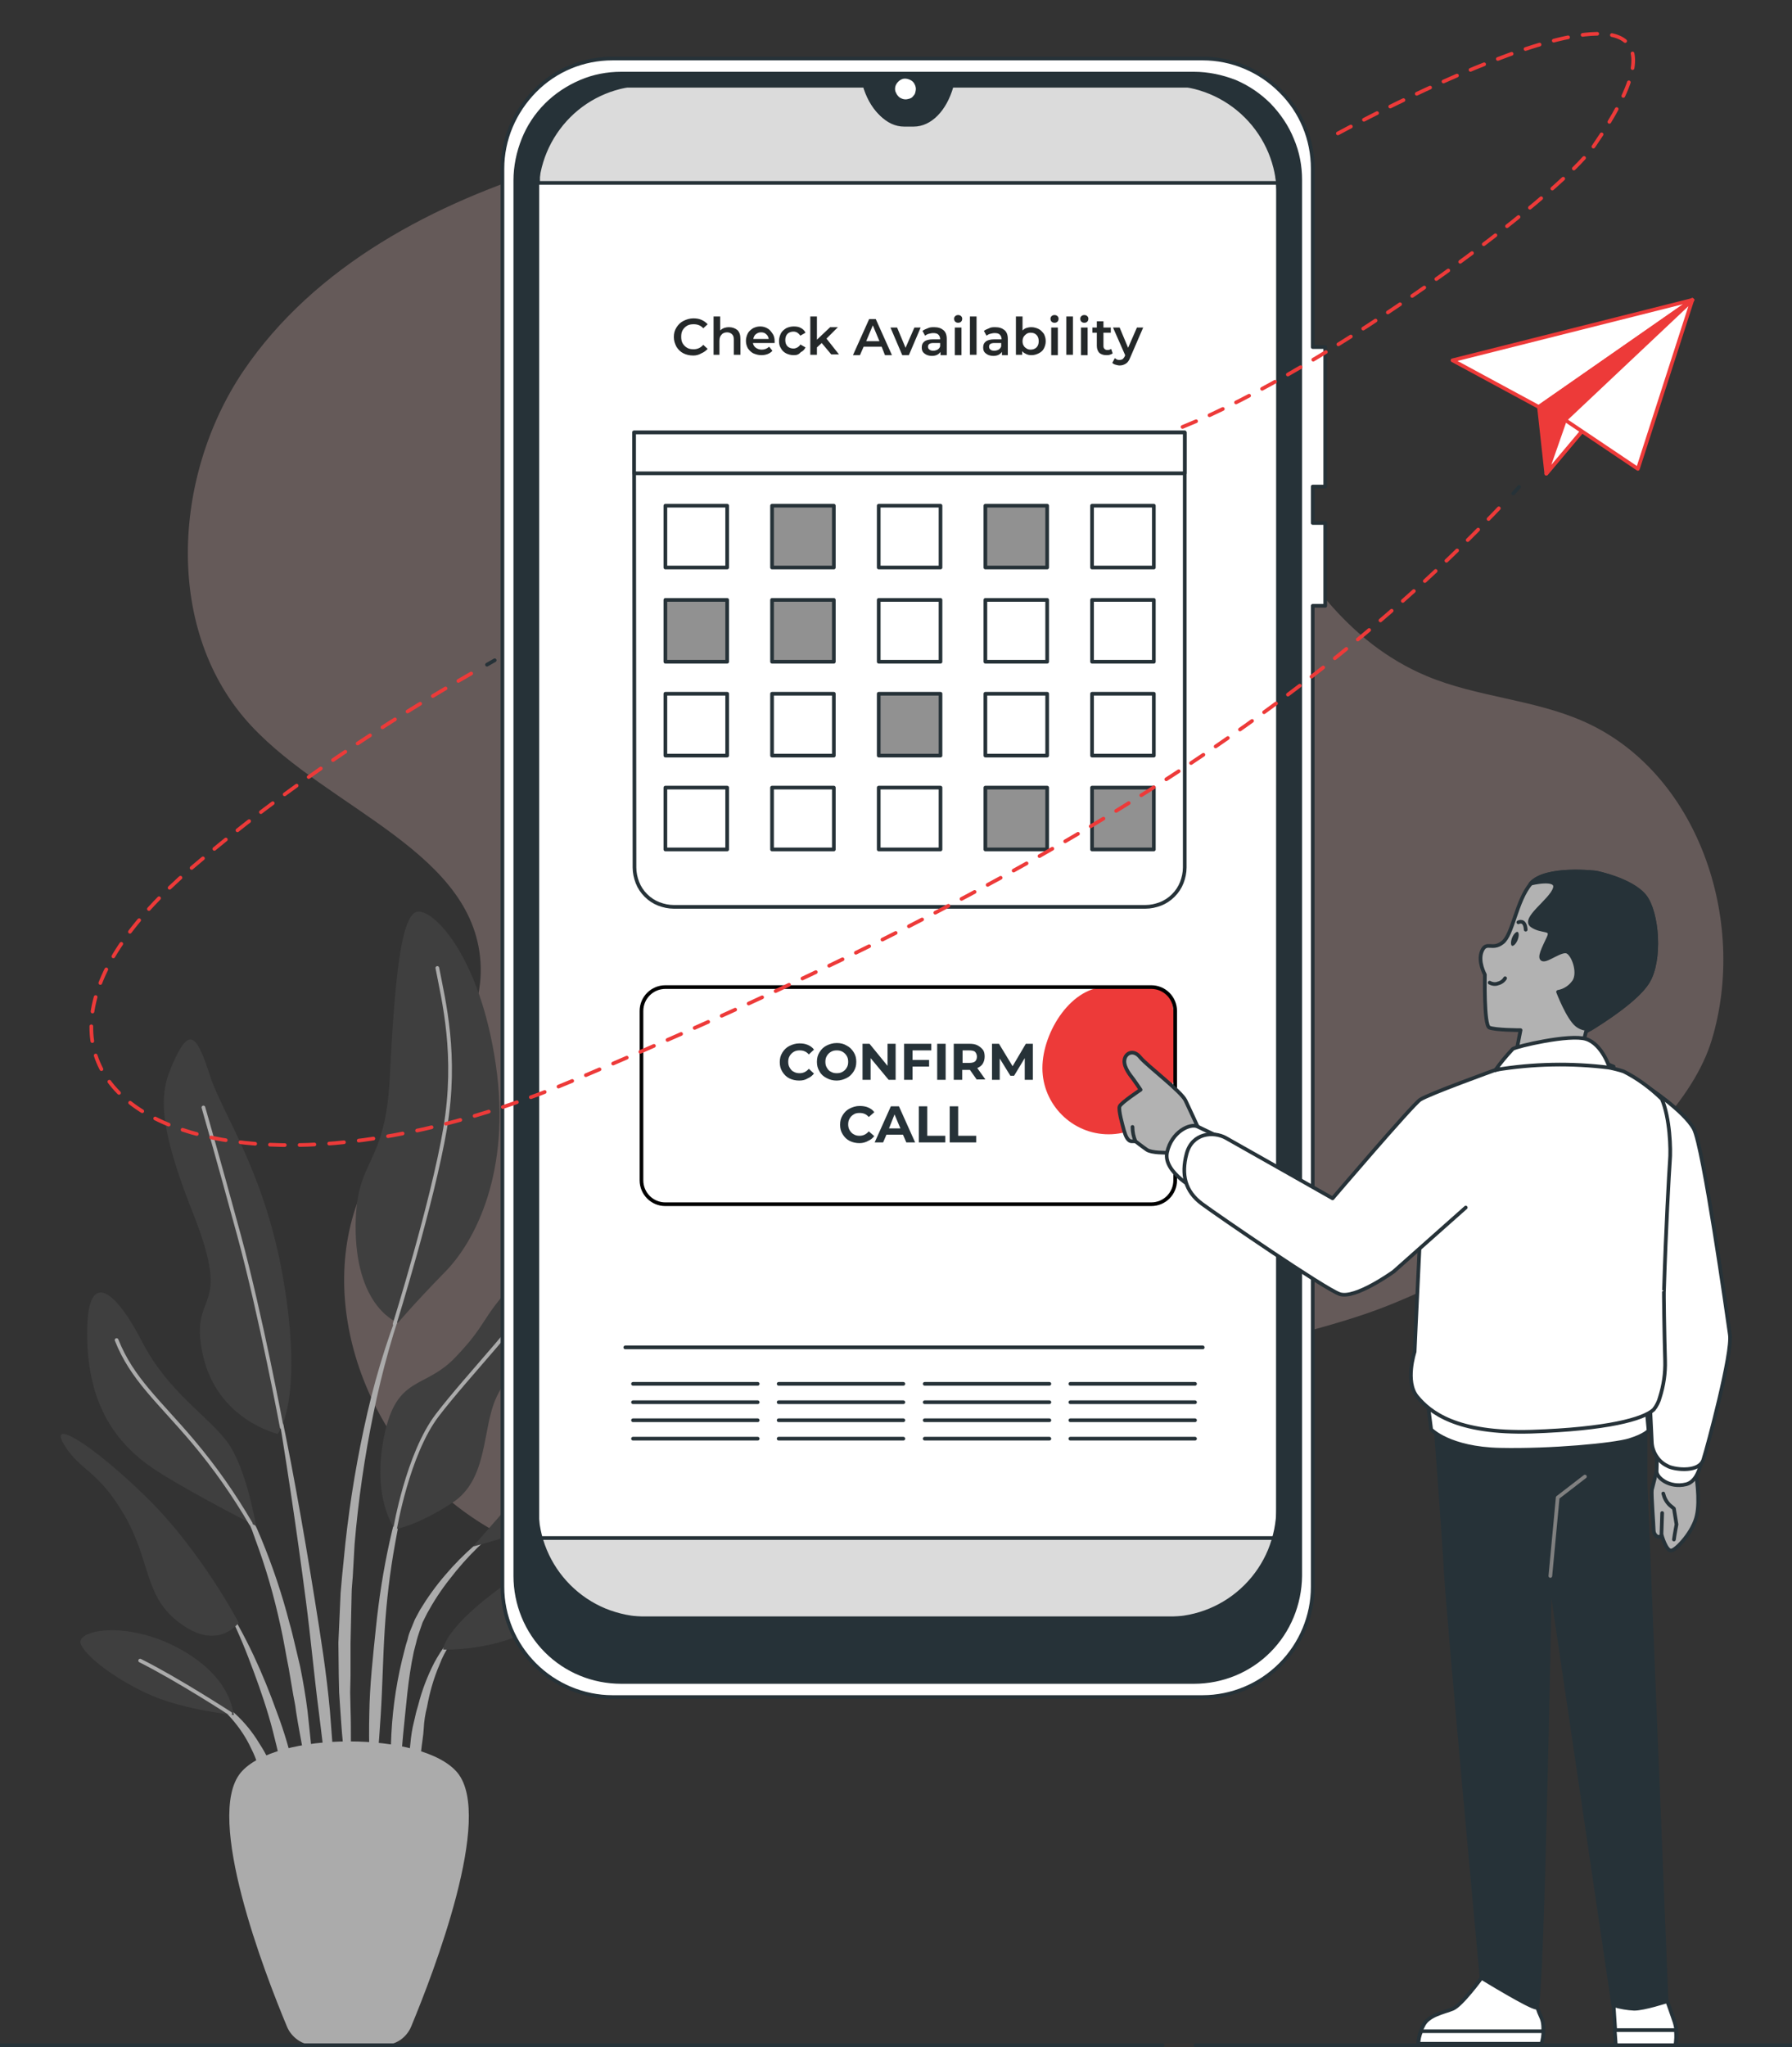 <?xml version="1.0" encoding="utf-8"?>
<!-- Generator: Adobe Illustrator 25.2.1, SVG Export Plug-In . SVG Version: 6.00 Build 0)  -->
<svg version="1.1" id="Layer_1" xmlns="http://www.w3.org/2000/svg" xmlns:xlink="http://www.w3.org/1999/xlink" x="0px" y="0px"
	 viewBox="0 0 487.2 556.2" style="enable-background:new 0 0 487.2 556.2;" xml:space="preserve">
<rect x="0" y="0" width="487.2" height="556.2" fill="#333333" stroke="none"/>
<style type="text/css">
	.st0{opacity:0.25;}
	.st1{fill:#FBCECD;}
	.st2{fill:#ABABAB;}
	.st3{fill:#3F3F3F;}
	.st4{fill:none;stroke:#ABABAB;stroke-linecap:round;stroke-linejoin:round;}
	.st5{fill:#FFFFFF;stroke:#263238;stroke-linecap:round;stroke-linejoin:round;}
	.st6{fill:#DBDBDB;stroke:#263238;stroke-linecap:round;stroke-linejoin:round;}
	.st7{fill:#263238;stroke:#263238;stroke-linecap:round;stroke-linejoin:round;}
	.st8{fill:#FFFFFF;}
	.st9{fill:#ED3A39;}
	.st10{fill:none;stroke:#000000;stroke-linecap:round;stroke-linejoin:round;}
	.st11{fill:#919191;stroke:#263238;stroke-linecap:round;stroke-linejoin:round;}
	.st12{fill:none;stroke:#263238;stroke-linecap:round;stroke-linejoin:round;}
	.st13{fill:#FFFFFF;stroke:#ED3A39;stroke-linecap:round;stroke-linejoin:round;}
	.st14{fill:#ED3A39;stroke:#ED3A39;stroke-linecap:round;stroke-linejoin:round;}
	.st15{fill:none;stroke:#ED3A39;stroke-linecap:round;stroke-linejoin:round;stroke-dasharray:4.03,4.03;}
	.st16{fill:none;stroke:#ED3A39;stroke-linecap:round;stroke-linejoin:round;stroke-dasharray:4,4;}
	.st17{fill:#242829;}
	.st18{fill:#263238;}
	.st19{fill:none;stroke:#808080;stroke-linecap:round;stroke-linejoin:round;}
	.st20{fill:#B2B2B2;stroke:#263238;stroke-linecap:round;stroke-linejoin:round;}
	.st21{fill:#B2B2B2;}
</style>
<g class="st0">
	<path class="st1" d="M251.1,406.9c32.4-31.9,89.9-39.4,120.7-50.1c28.2-9.7,83.8-41.8,93.6-74.3c9.8-32.5-3.8-72.8-34.9-86.5
		c-13.6-6-29-6.6-42.6-12.3c-43.7-18.4-51.5-76.9-83.5-111.9c-36.9-40.2-100.7-42.5-153-26.8c-33.2,10-65.9,27.2-85.3,55.9
		c-19.3,28.7-21.5,70.9,2.2,96.3c21.3,22.9,61.7,34.5,62.4,65.7c0.4,22-20.4,37.4-30.4,56.7c-15.9,30.3-2.1,70.4,25.3,90.7
		c27.4,20.3,65.5,22.9,98.4,13.6c10.4-3.4,19.7-9.3,27.2-17.3"/>
</g>
<path class="st2" d="M111.3,349.7C111.4,349.7,111.4,349.7,111.3,349.7c0-0.1,0-0.1,0-0.1c0,0,0,0,0-0.1c0,0,0,0-0.1,0
	c0,0,0,0-0.1,0s0,0-0.1,0c0,0,0,0-0.1,0c0,0,0,0,0,0.1c-4.6,11.1-8.3,22.5-11,34.2c-2.7,11.7-4.7,23.6-6,35.5l-0.9,9
	c-0.1,1.5-0.3,3-0.4,4.5l-0.2,4.5c-0.1,3-0.3,6-0.4,9l0.1,9l0.1,4.5c0.1,1.5,0.2,3,0.3,4.5c0.2,3,0.4,6,0.7,9
	c0.6,6,1.5,11.9,2.4,17.8c0,0,0,0.1,0.1,0.1c0,0,0.1,0,0.1,0c0,0,0.1,0,0.1,0c0,0,0-0.1,0-0.1l0,0c0-3-0.1-6-0.2-9
	c-0.1-3-0.4-6-0.3-8.9c0-3,0-6-0.1-8.9l-0.1-4.5l0.1-4.5v-8.9l0.2-8.9l0.1-4.5c0-1.5,0.2-3,0.3-4.5l0.5-8.9
	c1-11.9,2.7-23.7,5.1-35.4C103.9,372.4,107.1,360.9,111.3,349.7L111.3,349.7z"/>
<path class="st2" d="M112.6,396.4c0,0,0-0.1,0-0.1c0,0,0-0.1-0.1-0.1c0,0,0,0-0.1,0c0,0,0,0-0.1,0c0,0,0,0,0,0c0,0,0,0,0,0.1
	c-2.5,7.4-4.7,15-6.4,22.7c-1.7,7.7-2.9,15.5-3.7,23.3c-0.8,7.8-1.7,15.6-1.8,23.5c-0.2,7.9,0.1,15.7,0.8,23.6c0,0,0,0.1,0,0.1
	c0,0,0.1,0,0.1,0.1c0,0,0.1,0,0.1,0c0,0,0.1-0.1,0.1-0.1c0.9-7.8,1.5-15.6,2-23.4c0.5-7.8,0.6-15.6,1.1-23.4
	c0.5-7.8,1.4-15.5,2.8-23.2C108.8,411.6,110.5,404,112.6,396.4L112.6,396.4z"/>
<path class="st2" d="M138.5,412.9c0,0-0.1,0-0.1,0c0,0-0.1,0-0.1,0c-6.5,4.2-12.3,9.2-17.3,15.1c-2.5,2.9-4.8,6.1-6.8,9.4l-1.4,2.6
	l-1.1,2.7c-0.4,0.9-0.7,1.8-0.9,2.8c-0.3,0.9-0.6,1.9-0.8,2.8c-2,7.5-3.2,15.1-3.6,22.9c-0.4,7.7-0.1,15.4,0.9,23c0,0,0,0.1,0,0.1
	c0,0,0.1,0,0.1,0c0,0,0,0,0.1,0c0,0,0,0,0.1,0c0,0,0,0,0-0.1c0,0,0,0,0-0.1l2-22.8c0.8-7.5,1.3-15.1,2.9-22.5
	c0.2-0.9,0.5-1.8,0.7-2.7c0.2-0.9,0.5-1.8,0.8-2.7l0.9-2.6l1.2-2.4c1.8-3.3,3.9-6.5,6.2-9.4c4.6-6,10.1-11.4,16.2-15.8l0,0
	c0,0,0,0,0.1,0c0,0,0,0,0.1,0c0,0,0,0,0,0c0,0,0,0,0-0.1c0,0,0,0,0-0.1c0,0,0,0,0-0.1C138.6,412.9,138.6,412.9,138.5,412.9
	C138.6,412.9,138.5,412.9,138.5,412.9L138.5,412.9z"/>
<path class="st2" d="M126,442.2c-3.5,2.3-5.9,5.9-7.9,9.5c-1.9,3.7-3.4,7.6-4.4,11.6c-0.3,1-0.6,2-0.8,3l-0.7,3
	c-0.4,2-0.6,4-0.8,6.1c0,2.1-0.1,4.1,0,6.2c0.2,2,0.4,4.1,0.8,6.1c0,0,0,0.1,0,0.1c0,0,0,0,0.1,0.1c0,0,0,0,0.1,0c0,0,0,0,0.1,0
	c0,0,0,0,0,0c0,0,0,0,0-0.1c0.5-2,0.8-4,1.1-6.1c0.3-2,0.6-4,0.9-6c0.2-2,0.6-4,0.7-6s0.4-4,0.9-5.9c0.7-3.9,1.8-7.8,3.4-11.5
	c1.4-3.8,3.7-7.1,6.6-9.9l0,0c0,0,0-0.1,0-0.1c0,0,0-0.1,0-0.1C126.1,442.1,126.1,442.1,126,442.2C126,442.1,126,442.1,126,442.2
	L126,442.2z"/>
<path class="st2" d="M89.7,464.9c-0.9-10.1-2.5-20.1-4.1-30.1c-1.6-10-3.3-20-5.1-29.9c-1.8-9.9-3.8-19.9-6-29.8c0,0,0-0.1-0.1-0.1
	c0,0-0.1,0-0.1,0c0,0,0,0-0.1,0c0,0,0,0,0,0c0,0,0,0,0,0.1c0,0,0,0,0,0.1c1.7,10,3.3,20,4.8,30c1.5,10,2.9,20,4.2,30
	c1.3,10,2.2,20.1,3.5,30.1l3.7,30.1c0,0,0,0.1,0,0.1c0,0,0.1,0,0.1,0c0,0,0,0,0.1,0c0,0,0,0,0.1,0c0,0,0,0,0,0c0,0,0,0,0-0.1
	c0.1-2.5,0.1-5.1,0.2-7.6c0.1-2.5-0.1-5.1-0.1-7.6C90.5,475,90.1,470,89.7,464.9z"/>
<path class="st2" d="M83.6,464.8c-0.5-4-1.2-8-2-12l-1.4-5.9c-0.5-2-0.9-3.9-1.5-5.9c-2-7.8-4.6-15.5-7.7-23l-1.2-2.8l-1.4-2.7
	c-0.9-1.8-1.9-3.6-2.9-5.4c-2-3.5-4.4-6.8-7.3-9.7c0,0,0,0,0,0c0,0,0,0-0.1,0c0,0,0,0-0.1,0c0,0,0,0,0,0c0,0,0,0.1,0,0.1
	s0,0.1,0,0.1l0,0c2.7,3,4.9,6.3,6.7,9.9c0.9,1.8,1.8,3.6,2.6,5.4l1.2,2.8l1,2.8c2.8,7.5,5,15.2,6.7,23c0.9,3.9,1.5,7.9,2.3,11.8
	l1,5.9c0.3,2,0.8,3.9,1,5.9c0.6,3.9,1.4,7.9,2.1,11.8c0.7,4,1.3,7.9,2.2,11.9c0,0,0,0.1,0.1,0.1c0,0,0.1,0,0.1,0c0,0,0.1,0,0.1,0
	c0,0,0-0.1,0-0.1c0-4-0.1-8.1-0.3-12.1C84.5,472.8,84,468.8,83.6,464.8z"/>
<path class="st2" d="M75.3,465.3c-1.9-5.3-4-10.5-6.4-15.6c-2.4-5.1-5.1-10-8.1-14.8c0,0-0.1,0-0.1,0c0,0-0.1,0-0.1,0
	c0,0,0,0.1,0,0.1s0,0.1,0,0.1c2.6,4.9,4.9,10,6.9,15.2c2,5.2,3.9,10.4,5.5,15.8c1.6,5.3,2.7,10.8,4.1,16.1
	c1.4,5.3,2.7,10.8,4.3,16.2c0,0,0,0.1,0.1,0.1c0,0,0.1,0,0.1,0c0,0,0.1,0,0.1,0c0,0,0-0.1,0-0.1c0.1-5.6-0.5-11.3-1.6-16.8
	C78.9,476,77.3,470.6,75.3,465.3z"/>
<path class="st2" d="M74.9,483c-1-3.3-2.5-6.4-4.4-9.3c-1.8-3-4-5.7-6.5-8c-1.3-1.2-2.7-2.2-4.1-3.1c-1.5-0.9-3.1-1.6-4.7-2.1
	c0,0-0.1,0-0.1,0c0,0-0.1,0-0.1,0.1c0,0,0,0,0,0.1c0,0,0,0,0,0.1c0,0,0,0,0,0.1c0,0,0,0,0.1,0l0,0c3,1.4,5.6,3.5,7.8,6
	c2.2,2.5,4,5.2,5.4,8.2c1.5,2.9,2.3,6.1,3.7,9.1c0.6,1.5,1.2,3.1,1.9,4.6c0.6,1.6,1.3,3.2,2,4.7l0,0c0,0,0,0,0.1,0.1
	c0,0,0.1,0,0.1,0c0,0,0,0,0.1,0c0,0,0,0,0.1,0c0,0,0,0,0-0.1c0,0,0,0,0-0.1c0.1-1.7,0-3.5-0.2-5.2C75.7,486.3,75.3,484.6,74.9,483z"
	/>
<path class="st3" d="M75.5,389.6c0,0-16.6-3.8-20.4-21.7c-3.8-17.8,8.5-10.2-2.6-38.2c-11.1-28-8.5-34.4-4.7-42.5
	c3.9-8.1,5.9-5.5,9.3,5.1s15.7,27.2,20.4,58.2C82.3,381.5,75.5,389.6,75.5,389.6z"/>
<path class="st3" d="M108.2,359.4c0,0-11-3.8-11.5-24.6c-0.4-20.8,8.1-16.6,9.3-42.5c1.3-25.9,3-44.2,7.6-44.6
	c4.7-0.4,17,12.7,21.2,41.6c4.2,28.9-5.5,48-14,56.5C112.5,354.3,108.2,359.4,108.2,359.4z"/>
<path class="st3" d="M69.6,414.6c0,0-2.5-15.3-7.6-22.5c-5.1-7.2-16.2-13.6-23.4-27.6c-7.2-14-15.3-20.8-14.9-0.9
	c0.4,20,9.3,30.2,20.4,37C55.2,407.4,69.6,414.6,69.6,414.6z"/>
<path class="st3" d="M64.9,440.9c0,0-10.2-19.5-25-34c-14.8-14.5-26.8-21.7-22.5-14.4c4.3,7.2,9.3,6.8,16.6,19.5
	c7.2,12.7,5.1,22.1,15.3,29.3C59.4,448.6,64.9,440.9,64.9,440.9z"/>
<path class="st3" d="M63.6,466c-0.4-1.3-0.9-10.6-15.3-18.3c-14.4-7.6-28-4.7-26.3-0.9c1.7,3.8,10.6,10.2,19.5,14S63.6,466,63.6,466
	z"/>
<path class="st3" d="M107.4,415.5c0,0-6.4-8.1-3-25.1c3.4-17,11-12.7,19.5-21.7c8.5-8.9,6.8-10.2,15.3-19.5
	c8.5-9.3,16.1-14.4,19.5-10.6c3.3,3.8-1.7,15.7-6.8,22.5c-5.1,6.8-13.2,10.2-17,18.7c-3.9,8.5-2.1,22.1-11.9,28.5
	C113.2,414.7,107.4,415.5,107.4,415.5z"/>
<path class="st3" d="M128.6,420.2c0,0,15.3-17.4,26.3-30.2c11-12.7,15.3-22.5,15.7-14c0.4,8.5,3.8,15.3-5.1,26.3
	C156.6,413.4,128.6,420.2,128.6,420.2z"/>
<path class="st3" d="M120.5,448.2c0,0-0.4-6.8,23.8-22.5c24.2-15.7,34.4-18.7,31.8-12.3c-2.6,6.4-13.2,12.7-24.6,24.2
	C140.1,449,120.5,448.2,120.5,448.2z"/>
<path class="st4" d="M76.6,387.8c0,0-5.7-30.4-11.6-52.1s-9.7-34.8-9.7-34.8"/>
<path class="st4" d="M107.3,359.7c0,0,10.3-33,13.7-53c3.4-20-0.4-34.8-2.1-43.7"/>
<path class="st4" d="M68.2,414c-4.6-7.9-9.8-15.3-15.7-22.3c-9.3-11-16.6-17-20.8-27.6"/>
<path class="st4" d="M107.4,415.5c0,0,3.4-20.4,11.5-31c8.1-10.6,24.2-27.2,30.6-37.8"/>
<path class="st4" d="M62.6,465.6c0,0-14.3-9.3-24.5-14.4"/>
<path class="st2" d="M104.2,555.7H85.5c-1.6,0-3.2-0.5-4.5-1.4c-1.3-0.9-2.4-2.2-3-3.7c-6.1-14.6-22.4-56.9-12.6-68.9
	c9.4-11.4,49.7-11.4,59,0c9.8,12-6.5,54.2-12.6,68.9c-0.6,1.5-1.7,2.8-3,3.7C107.4,555.2,105.8,555.7,104.2,555.7L104.2,555.7z"/>
<path class="st5" d="M347.5,41.6v379.2c0,2.5-0.5,4.9-1.4,7.2c-0.9,2.3-2.3,4.4-4.1,6.1s-3.8,3.1-6.1,4.1c-2.3,1-4.8,1.4-7.2,1.4
	H164.9c-2.5,0-4.9-0.5-7.2-1.4c-2.3-0.9-4.4-2.3-6.1-4.1c-1.8-1.8-3.1-3.8-4.1-6.1c-0.9-2.3-1.4-4.8-1.4-7.2V41.6
	c0-2.5,0.5-4.9,1.4-7.2c0.9-2.3,2.3-4.4,4.1-6.1c1.8-1.8,3.8-3.1,6.1-4.1c2.3-0.9,4.7-1.4,7.2-1.4h70.3V23
	c1.8,6.3,5.8,10.4,10.3,10.4h2.6c4.5,0,8.5-4.1,10.3-10.4l0.1-0.2h70.4c2.5,0,4.9,0.5,7.2,1.4c2.3,0.9,4.4,2.3,6.1,4.1
	c1.8,1.8,3.1,3.8,4.1,6.1C347,36.7,347.5,39.1,347.5,41.6L347.5,41.6z"/>
<path class="st6" d="M347.9,49.7v-7.6c0-2.5-0.5-4.9-1.4-7.2c-0.9-2.3-2.3-4.4-4.1-6.1s-3.8-3.1-6.1-4.1c-2.3-0.9-4.7-1.4-7.2-1.4
	h-70.3l-0.1,0.2c-1.8,6.3-5.8,10.4-10.3,10.4h-2.6c-4.5,0-8.5-4.1-10.3-10.4v-0.2h-70.4c-2.5,0-4.9,0.5-7.2,1.4
	c-2.3,0.9-4.4,2.3-6.1,4.1c-1.8,1.8-3.1,3.8-4.1,6.1c-0.9,2.3-1.4,4.7-1.4,7.2v7.6L347.9,49.7z"/>
<path class="st6" d="M146,417.9v3c0,2.5,0.5,4.9,1.4,7.2c0.9,2.3,2.3,4.4,4.1,6.1c1.8,1.8,3.8,3.1,6.1,4.1c2.3,0.9,4.8,1.4,7.2,1.4
	h163.8c5,0,9.8-2,13.3-5.5c3.5-3.5,5.5-8.3,5.5-13.3v-3L146,417.9z"/>
<path class="st5" d="M360.3,132.2V94.3h-3.4V45.8c0-7.9-3.1-15.5-8.8-21.1c-5.6-5.6-13.2-8.8-21.1-8.8H166.5
	c-7.9,0-15.5,3.1-21.1,8.8s-8.8,13.2-8.8,21.1v385.4c0,3.9,0.8,7.8,2.3,11.4c1.5,3.6,3.7,6.9,6.5,9.7c2.8,2.8,6.1,5,9.7,6.5
	c3.6,1.5,7.5,2.3,11.4,2.3H327c3.9,0,7.8-0.8,11.4-2.3c3.6-1.5,6.9-3.7,9.7-6.5c2.8-2.8,5-6.1,6.5-9.7c1.5-3.6,2.3-7.5,2.3-11.4
	V164.6h3.4v-22.5h-3.4v-9.9H360.3z M347.5,409.8c0,3.9-0.8,7.8-2.3,11.5c-1.5,3.6-3.7,6.9-6.5,9.7c-2.8,2.8-6.1,5-9.7,6.5
	c-3.6,1.5-7.5,2.3-11.5,2.3H175.9c-3.9,0-7.8-0.8-11.5-2.3c-3.6-1.5-6.9-3.7-9.7-6.5c-2.8-2.8-5-6.1-6.5-9.7
	c-1.5-3.6-2.3-7.5-2.3-11.5V52.6c0-7.9,3.2-15.5,8.8-21.1s13.2-8.7,21.1-8.7h59.3V23c1.8,6.3,5.8,10.4,10.3,10.4h2.6
	c4.5,0,8.5-4.1,10.3-10.4l0.1-0.2h59.3c3.9,0,7.8,0.8,11.4,2.3c3.6,1.5,6.9,3.7,9.7,6.5c2.8,2.8,5,6.1,6.5,9.7
	c1.5,3.6,2.3,7.5,2.3,11.4L347.5,409.8z"/>
<path class="st7" d="M324.6,20H168.9c-3.8,0-7.5,0.7-11,2.2c-3.5,1.5-6.7,3.6-9.4,6.3s-4.8,5.9-6.2,9.4s-2.2,7.3-2.2,11.1v379.2
	c0,7.6,3,15,8.4,20.4c5.4,5.4,12.7,8.4,20.4,8.4h155.7c7.7,0,15-3,20.4-8.4c5.4-5.4,8.4-12.7,8.5-20.4V48.9c0-3.8-0.7-7.5-2.2-11
	c-1.4-3.5-3.6-6.7-6.2-9.4c-2.7-2.7-5.8-4.8-9.3-6.3C332.2,20.8,328.4,20,324.6,20L324.6,20z M347.5,410.8c0,3.8-0.7,7.5-2.2,11.1
	c-1.4,3.5-3.6,6.7-6.2,9.4c-2.7,2.7-5.9,4.8-9.4,6.3c-3.5,1.5-7.2,2.2-11,2.2H174.8c-3.8,0-7.5-0.7-11.1-2.2
	c-3.5-1.4-6.7-3.6-9.4-6.3c-2.7-2.7-4.8-5.9-6.3-9.4c-1.4-3.5-2.2-7.3-2.2-11.1V51.6c0-3.8,0.7-7.5,2.2-11c1.5-3.5,3.6-6.7,6.3-9.4
	c2.7-2.7,5.9-4.8,9.4-6.2c3.5-1.4,7.2-2.2,11-2.2h60.3V23c1.8,6.3,5.8,10.4,10.3,10.4h2.6c4.5,0,8.5-4.1,10.3-10.4l0.1-0.2h60.4
	c7.6,0,15,3,20.4,8.4c5.4,5.4,8.4,12.7,8.4,20.4V410.8z"/>
<path class="st8" d="M249,24.2c0-0.6-0.2-1.1-0.5-1.6c-0.3-0.5-0.8-0.8-1.3-1c-0.5-0.2-1.1-0.3-1.6-0.2c-0.5,0.1-1,0.4-1.4,0.8
	s-0.7,0.9-0.8,1.4c-0.1,0.5-0.1,1.1,0.2,1.6c0.2,0.5,0.6,1,1,1.3c0.5,0.3,1,0.5,1.6,0.5c0.4,0,0.7-0.1,1.1-0.2
	c0.3-0.1,0.7-0.3,0.9-0.6c0.3-0.3,0.5-0.6,0.6-0.9C248.9,24.9,249,24.5,249,24.2L249,24.2z"/>
<path class="st9" d="M319.4,290.2c0,9.9-8.1,18-18,18s-18-8.1-18-18c0-9.9,8.1-22.6,18-22C319.4,269.4,319.4,263.2,319.4,290.2z"/>
<path class="st10" d="M313,268.2H180.9c-3.6,0-6.5,2.9-6.5,6.5v46c0,3.6,2.9,6.5,6.5,6.5H313c3.6,0,6.5-2.9,6.5-6.5v-46
	C319.5,271.1,316.6,268.2,313,268.2z"/>
<path class="st5" d="M172.4,117.5h149.7v118.2c0,1.4-0.3,2.8-0.8,4.1s-1.3,2.5-2.3,3.5c-1,1-2.2,1.8-3.5,2.3
	c-1.3,0.5-2.7,0.8-4.1,0.8H183.2c-1.4,0-2.8-0.3-4.1-0.8c-1.3-0.5-2.5-1.3-3.5-2.3c-1-1-1.8-2.2-2.3-3.5s-0.8-2.7-0.8-4.1
	L172.4,117.5L172.4,117.5z"/>
<path class="st5" d="M322.1,117.5H172.4v11.1h149.7V117.5z"/>
<path class="st5" d="M197.7,137.4h-16.8v16.8h16.8V137.4z"/>
<path class="st11" d="M226.7,137.4h-16.8v16.8h16.8V137.4z"/>
<path class="st5" d="M255.7,137.4h-16.8v16.8h16.8V137.4z"/>
<path class="st11" d="M284.7,137.4h-16.8v16.8h16.8V137.4z"/>
<path class="st5" d="M313.7,137.4h-16.8v16.8h16.8V137.4z"/>
<path class="st11" d="M197.7,163h-16.8v16.8h16.8V163z"/>
<path class="st11" d="M226.7,163h-16.8v16.8h16.8V163z"/>
<path class="st5" d="M255.7,163h-16.8v16.8h16.8V163z"/>
<path class="st5" d="M284.7,163h-16.8v16.8h16.8V163z"/>
<path class="st5" d="M313.7,163h-16.8v16.8h16.8V163z"/>
<path class="st5" d="M197.7,188.5h-16.8v16.8h16.8V188.5z"/>
<path class="st5" d="M226.7,188.5h-16.8v16.8h16.8V188.5z"/>
<path class="st11" d="M255.7,188.5h-16.8v16.8h16.8V188.5z"/>
<path class="st5" d="M284.7,188.5h-16.8v16.8h16.8V188.5z"/>
<path class="st5" d="M313.7,188.5h-16.8v16.8h16.8V188.5z"/>
<path class="st5" d="M197.7,214h-16.8v16.8h16.8V214z"/>
<path class="st5" d="M226.7,214h-16.8v16.8h16.8V214z"/>
<path class="st5" d="M255.7,214h-16.8v16.8h16.8V214z"/>
<path class="st11" d="M284.7,214h-16.8v16.8h16.8V214z"/>
<path class="st11" d="M313.7,214h-16.8v16.8h16.8V214z"/>
<path class="st12" d="M170,366.1h157"/>
<path class="st12" d="M172.1,376h33.9"/>
<path class="st12" d="M172.1,381h33.9"/>
<path class="st12" d="M172.1,385.9h33.9"/>
<path class="st12" d="M172.1,390.9h33.9"/>
<path class="st12" d="M211.7,376h33.9"/>
<path class="st12" d="M211.7,381h33.9"/>
<path class="st12" d="M211.7,385.9h33.9"/>
<path class="st12" d="M211.7,390.9h33.9"/>
<path class="st12" d="M251.4,376h33.9"/>
<path class="st12" d="M251.4,381h33.9"/>
<path class="st12" d="M251.4,385.9h33.9"/>
<path class="st12" d="M251.4,390.9h33.9"/>
<path class="st12" d="M291,376h33.9"/>
<path class="st12" d="M291,381h33.9"/>
<path class="st12" d="M291,385.9h33.9"/>
<path class="st12" d="M291,390.9h33.9"/>
<path class="st12" d="M325,555.7h189.8"/>
<path class="st12" d="M-8.1,555.7h324.2"/>
<path class="st13" d="M460.1,81.5l-65.2,16.4l23.5,12.7L460.1,81.5z"/>
<path class="st14" d="M418.4,110.5l2,18.2l39.7-47.2L418.4,110.5z"/>
<path class="st13" d="M425.5,114.1l-5.1,14.6l39.7-47.2L425.5,114.1z"/>
<path class="st13" d="M460.1,81.5l-34.6,32.6l19.8,13.3L460.1,81.5z"/>
<path class="st12" d="M134.5,179.4l-2.1,1.2"/>
<path class="st15" d="M128.1,183c-22,12.6-49.9,30.5-76.1,52.9c-68.5,58.6,2.2,100.7,104.3,57.5c100.4-42.4,188.3-88.3,253.4-157.6"
	/>
<path class="st12" d="M411.4,134.1l1.6-1.8"/>
<path class="st16" d="M321.5,116c39.8-16,102-62.2,111.8-76.3c46.2-67.3-71.7-2.3-71.7-2.3"/>
<path class="st17" d="M188.5,96.6c-1,0-1.9-0.2-2.7-0.6c-0.8-0.4-1.4-1-1.9-1.8c-0.4-0.8-0.7-1.6-0.7-2.6c0-1,0.2-1.8,0.7-2.6
	c0.5-0.8,1.1-1.4,1.9-1.8c0.8-0.4,1.7-0.7,2.7-0.7c0.8,0,1.5,0.1,2.2,0.4c0.7,0.3,1.2,0.7,1.7,1.2l-1.2,1.1
	c-0.7-0.8-1.6-1.1-2.6-1.1c-0.7,0-1.3,0.1-1.8,0.4c-0.5,0.3-0.9,0.7-1.2,1.2c-0.3,0.5-0.4,1.1-0.4,1.8c0,0.7,0.1,1.3,0.4,1.8
	c0.3,0.5,0.7,0.9,1.2,1.2c0.5,0.3,1.1,0.4,1.8,0.4c1,0,1.9-0.4,2.6-1.2l1.2,1.1c-0.5,0.5-1,0.9-1.7,1.2
	C190,96.4,189.3,96.6,188.5,96.6z M198.2,88.9c0.9,0,1.7,0.3,2.3,0.8c0.6,0.6,0.8,1.4,0.8,2.4v4.3h-1.8v-4.1c0-0.7-0.1-1.1-0.5-1.5
	c-0.3-0.3-0.8-0.5-1.3-0.5c-0.6,0-1.2,0.2-1.5,0.6c-0.4,0.4-0.6,0.9-0.6,1.7v3.8H194V86h1.8v3.8c0.3-0.3,0.6-0.5,1.1-0.7
	C197.2,89,197.7,88.9,198.2,88.9z M210.6,92.7c0,0.1,0,0.3,0,0.5h-5.9c0.1,0.6,0.4,1,0.8,1.3c0.4,0.3,1,0.5,1.6,0.5
	c0.8,0,1.5-0.3,2-0.8l0.9,1.1c-0.3,0.4-0.8,0.7-1.3,0.9c-0.5,0.2-1.1,0.3-1.7,0.3c-0.8,0-1.5-0.2-2.2-0.5c-0.6-0.3-1.1-0.8-1.5-1.4
	c-0.3-0.6-0.5-1.2-0.5-2c0-0.7,0.2-1.4,0.5-2c0.3-0.6,0.8-1,1.4-1.4c0.6-0.3,1.2-0.5,2-0.5c0.7,0,1.4,0.2,1.9,0.5
	c0.6,0.3,1,0.8,1.4,1.4C210.5,91.3,210.6,92,210.6,92.7z M206.9,90.3c-0.6,0-1,0.2-1.4,0.5c-0.4,0.3-0.6,0.8-0.7,1.3h4.2
	c-0.1-0.5-0.3-1-0.7-1.3C207.9,90.4,207.4,90.3,206.9,90.3z M215.8,96.5c-0.8,0-1.5-0.2-2.1-0.5c-0.6-0.3-1.1-0.8-1.4-1.4
	c-0.4-0.6-0.5-1.2-0.5-2c0-0.7,0.2-1.4,0.5-2c0.3-0.6,0.8-1,1.4-1.4c0.6-0.3,1.3-0.5,2.1-0.5c0.7,0,1.4,0.1,1.9,0.4
	c0.6,0.3,1,0.7,1.3,1.3l-1.4,0.8c-0.2-0.3-0.5-0.6-0.8-0.8c-0.3-0.2-0.7-0.3-1.1-0.3c-0.6,0-1.2,0.2-1.6,0.6c-0.4,0.4-0.6,1-0.6,1.7
	c0,0.7,0.2,1.3,0.6,1.7c0.4,0.4,1,0.6,1.6,0.6c0.4,0,0.7-0.1,1.1-0.3c0.3-0.2,0.6-0.4,0.8-0.8l1.4,0.8c-0.3,0.6-0.7,1-1.3,1.3
	C217.1,96.4,216.5,96.5,215.8,96.5z M223.4,93.2l-1.3,1.2v2h-1.8V86h1.8v6.3l3.6-3.4h2.1l-3.1,3.1l3.4,4.3H226L223.4,93.2z
	 M239.7,94.2h-4.9l-1,2.3h-1.9l4.4-9.8h1.8l4.4,9.8h-1.9L239.7,94.2z M239.1,92.7l-1.8-4.3l-1.8,4.3H239.1z M250.3,89l-3.2,7.5h-1.8
	l-3.2-7.5h1.8l2.3,5.5l2.4-5.5H250.3z M254,88.9c1.1,0,1.9,0.3,2.5,0.8c0.6,0.5,0.9,1.3,0.9,2.4v4.4h-1.7v-0.9
	c-0.2,0.3-0.5,0.6-0.9,0.8c-0.4,0.2-0.9,0.3-1.4,0.3c-0.6,0-1-0.1-1.5-0.3c-0.4-0.2-0.8-0.5-1-0.8c-0.2-0.3-0.3-0.7-0.3-1.2
	c0-0.7,0.2-1.2,0.7-1.6c0.5-0.4,1.3-0.6,2.4-0.6h1.9v-0.1c0-0.5-0.2-0.9-0.5-1.2c-0.3-0.3-0.8-0.4-1.4-0.4c-0.4,0-0.8,0.1-1.2,0.2
	c-0.4,0.1-0.7,0.3-1,0.5l-0.7-1.3c0.4-0.3,0.9-0.5,1.4-0.7C252.8,88.9,253.4,88.9,254,88.9z M253.7,95.3c0.4,0,0.8-0.1,1.2-0.3
	c0.3-0.2,0.6-0.5,0.7-0.9v-0.9h-1.8c-1,0-1.5,0.3-1.5,1c0,0.3,0.1,0.6,0.4,0.8C253,95.2,253.3,95.3,253.7,95.3z M259.6,89h1.8v7.5
	h-1.8V89z M260.5,87.7c-0.3,0-0.6-0.1-0.8-0.3c-0.2-0.2-0.3-0.5-0.3-0.8c0-0.3,0.1-0.5,0.3-0.7c0.2-0.2,0.5-0.3,0.8-0.3
	c0.3,0,0.6,0.1,0.8,0.3c0.2,0.2,0.3,0.4,0.3,0.7c0,0.3-0.1,0.6-0.3,0.8C261.1,87.6,260.8,87.7,260.5,87.7z M263.7,86h1.8v10.4h-1.8
	V86z M270.6,88.9c1.1,0,1.9,0.3,2.5,0.8c0.6,0.5,0.9,1.3,0.9,2.4v4.4h-1.6v-0.9c-0.2,0.3-0.5,0.6-0.9,0.8c-0.4,0.2-0.9,0.3-1.4,0.3
	c-0.6,0-1-0.1-1.5-0.3c-0.4-0.2-0.8-0.5-1-0.8c-0.2-0.3-0.3-0.7-0.3-1.2c0-0.7,0.2-1.2,0.7-1.6c0.5-0.4,1.3-0.6,2.4-0.6h1.9v-0.1
	c0-0.5-0.2-0.9-0.5-1.2c-0.3-0.3-0.8-0.4-1.4-0.4c-0.4,0-0.8,0.1-1.2,0.2c-0.4,0.1-0.7,0.3-1,0.5l-0.7-1.3c0.4-0.3,0.9-0.5,1.4-0.7
	C269.4,88.9,270,88.9,270.6,88.9z M270.3,95.3c0.4,0,0.8-0.1,1.2-0.3c0.3-0.2,0.6-0.5,0.7-0.9v-0.9h-1.8c-1,0-1.5,0.3-1.5,1
	c0,0.3,0.1,0.6,0.4,0.8C269.5,95.2,269.9,95.3,270.3,95.3z M280.4,88.9c0.7,0,1.4,0.2,2,0.5c0.6,0.3,1,0.8,1.4,1.3
	c0.3,0.6,0.5,1.2,0.5,2c0,0.8-0.2,1.4-0.5,2c-0.3,0.6-0.8,1-1.4,1.3c-0.6,0.3-1.2,0.5-2,0.5c-0.5,0-1-0.1-1.4-0.3
	c-0.4-0.2-0.8-0.4-1.1-0.8v1h-1.7V86h1.8v3.8c0.3-0.3,0.7-0.6,1.1-0.7C279.4,89,279.9,88.9,280.4,88.9z M280.2,95
	c0.6,0,1.2-0.2,1.6-0.6c0.4-0.4,0.6-1,0.6-1.7c0-0.7-0.2-1.3-0.6-1.7c-0.4-0.4-0.9-0.6-1.6-0.6c-0.4,0-0.8,0.1-1.1,0.3
	c-0.3,0.2-0.6,0.5-0.8,0.8c-0.2,0.4-0.3,0.8-0.3,1.2c0,0.5,0.1,0.9,0.3,1.2c0.2,0.4,0.5,0.6,0.8,0.8C279.4,94.9,279.8,95,280.2,95z
	 M285.8,89h1.8v7.5h-1.8V89z M286.7,87.7c-0.3,0-0.6-0.1-0.8-0.3c-0.2-0.2-0.3-0.5-0.3-0.8c0-0.3,0.1-0.5,0.3-0.7
	c0.2-0.2,0.5-0.3,0.8-0.3c0.3,0,0.6,0.1,0.8,0.3c0.2,0.2,0.3,0.4,0.3,0.7c0,0.3-0.1,0.6-0.3,0.8C287.3,87.6,287,87.7,286.7,87.7z
	 M289.9,86h1.8v10.4h-1.8V86z M293.9,89h1.8v7.5h-1.8V89z M294.8,87.7c-0.3,0-0.6-0.1-0.8-0.3c-0.2-0.2-0.3-0.5-0.3-0.8
	c0-0.3,0.1-0.5,0.3-0.7c0.2-0.2,0.5-0.3,0.8-0.3c0.3,0,0.6,0.1,0.8,0.3c0.2,0.2,0.3,0.4,0.3,0.7c0,0.3-0.1,0.6-0.3,0.8
	C295.4,87.6,295.1,87.7,294.8,87.7z M302.5,96c-0.2,0.2-0.5,0.3-0.8,0.4c-0.3,0.1-0.6,0.1-0.9,0.1c-0.8,0-1.4-0.2-1.9-0.6
	c-0.4-0.4-0.7-1.1-0.7-1.9v-3.6H297V89h1.2v-1.7h1.8V89h2v1.4h-2V94c0,0.4,0.1,0.6,0.3,0.8c0.2,0.2,0.4,0.3,0.8,0.3
	c0.4,0,0.7-0.1,1-0.3L302.5,96z M310.8,89l-3.5,8.1c-0.3,0.8-0.7,1.4-1.2,1.7c-0.5,0.3-1,0.5-1.7,0.5c-0.4,0-0.7-0.1-1.1-0.2
	c-0.4-0.1-0.7-0.3-0.9-0.5l0.7-1.3c0.2,0.2,0.4,0.3,0.6,0.4c0.2,0.1,0.5,0.1,0.7,0.1c0.3,0,0.6-0.1,0.8-0.2c0.2-0.2,0.4-0.4,0.6-0.8
	l0.1-0.3l-3.3-7.5h1.8l2.3,5.5l2.4-5.5H310.8z"/>
<path class="st18" d="M217.3,293.6c-1,0-1.9-0.2-2.7-0.6c-0.8-0.4-1.4-1-1.9-1.8c-0.5-0.8-0.7-1.6-0.7-2.6c0-1,0.2-1.8,0.7-2.6
	c0.5-0.8,1.1-1.4,1.9-1.8c0.8-0.4,1.7-0.7,2.7-0.7c0.9,0,1.6,0.1,2.3,0.4c0.7,0.3,1.3,0.7,1.7,1.3l-1.4,1.3
	c-0.7-0.8-1.5-1.1-2.5-1.1c-0.6,0-1.1,0.1-1.6,0.4c-0.5,0.3-0.8,0.6-1.1,1.1c-0.3,0.5-0.4,1-0.4,1.6c0,0.6,0.1,1.1,0.4,1.6
	c0.3,0.5,0.6,0.9,1.1,1.1c0.5,0.3,1,0.4,1.6,0.4c1,0,1.8-0.4,2.5-1.2l1.4,1.3c-0.5,0.6-1,1-1.7,1.3
	C219,293.4,218.2,293.6,217.3,293.6z M227.5,293.6c-1,0-1.9-0.2-2.8-0.7c-0.8-0.4-1.5-1-1.9-1.8c-0.5-0.8-0.7-1.6-0.7-2.6
	c0-1,0.2-1.8,0.7-2.6c0.5-0.8,1.1-1.4,1.9-1.8c0.8-0.4,1.7-0.7,2.8-0.7c1,0,1.9,0.2,2.7,0.7c0.8,0.4,1.4,1,1.9,1.8
	c0.5,0.8,0.7,1.6,0.7,2.6c0,1-0.2,1.8-0.7,2.6c-0.5,0.8-1.1,1.4-1.9,1.8C229.4,293.3,228.5,293.6,227.5,293.6z M227.5,291.6
	c0.6,0,1.1-0.1,1.6-0.4c0.5-0.3,0.8-0.6,1.1-1.1c0.3-0.5,0.4-1,0.4-1.6c0-0.6-0.1-1.1-0.4-1.6c-0.3-0.5-0.6-0.8-1.1-1.1
	c-0.5-0.3-1-0.4-1.6-0.4c-0.6,0-1.1,0.1-1.6,0.4c-0.5,0.3-0.8,0.6-1.1,1.1c-0.3,0.5-0.4,1-0.4,1.6c0,0.6,0.1,1.1,0.4,1.6
	c0.3,0.5,0.6,0.9,1.1,1.1C226.4,291.5,226.9,291.6,227.5,291.6z M243.5,283.6v9.8h-1.9l-4.9-5.9v5.9h-2.2v-9.8h1.9l4.9,6v-6H243.5z
	 M248.1,285.4v2.6h4.5v1.8h-4.5v3.6h-2.3v-9.8h7.4v1.8H248.1z M254.8,283.6h2.3v9.8h-2.3V283.6z M265.6,293.4l-1.9-2.7h-0.1h-2v2.7
	h-2.3v-9.8h4.2c0.9,0,1.6,0.1,2.2,0.4c0.6,0.3,1.1,0.7,1.5,1.2c0.4,0.5,0.5,1.2,0.5,1.9s-0.2,1.4-0.5,1.9c-0.3,0.5-0.8,0.9-1.5,1.2
	l2.2,3.1H265.6z M265.6,287.1c0-0.5-0.2-1-0.5-1.3c-0.3-0.3-0.9-0.4-1.6-0.4h-1.8v3.4h1.8c0.7,0,1.2-0.1,1.6-0.4
	C265.4,288.1,265.6,287.7,265.6,287.1z M278.6,293.4l0-5.9l-2.9,4.8h-1l-2.9-4.7v5.8h-2.1v-9.8h1.9l3.7,6.1l3.6-6.1h1.9l0,9.8H278.6
	z M233.7,310.6c-1,0-1.9-0.2-2.7-0.6c-0.8-0.4-1.4-1-1.9-1.8c-0.5-0.8-0.7-1.6-0.7-2.6c0-1,0.2-1.8,0.7-2.6c0.5-0.8,1.1-1.4,1.9-1.8
	c0.8-0.4,1.7-0.7,2.7-0.7c0.8,0,1.6,0.1,2.3,0.4c0.7,0.3,1.3,0.7,1.7,1.3l-1.5,1.3c-0.7-0.8-1.5-1.1-2.5-1.1c-0.6,0-1.2,0.1-1.6,0.4
	c-0.5,0.3-0.8,0.6-1.1,1.1c-0.3,0.5-0.4,1-0.4,1.6c0,0.6,0.1,1.1,0.4,1.6c0.3,0.5,0.7,0.9,1.1,1.1c0.5,0.3,1,0.4,1.6,0.4
	c1,0,1.8-0.4,2.5-1.2l1.5,1.3c-0.5,0.6-1,1-1.7,1.3C235.3,310.4,234.5,310.6,233.7,310.6z M245.5,308.3H241l-0.9,2.1h-2.3l4.4-9.8
	h2.2l4.4,9.8h-2.4L245.5,308.3z M244.8,306.6l-1.6-3.8l-1.5,3.8H244.8z M249.8,300.6h2.3v8h4.9v1.8h-7.2V300.6z M258.2,300.6h2.3v8
	h4.9v1.8h-7.2V300.6z"/>
<path class="st5" d="M402.8,537.4c0,0-5.4,7.4-7.8,8.4c-2.4,1-6.8,1.7-8.1,4.7c-0.8,1.5-1.2,3.1-1.3,4.7H419c0,0,1.3-4.4,0-7.1
	c-0.8-1.7-1.4-3.5-1.7-5.4L402.8,537.4z"/>
<path class="st5" d="M419.6,551.9h-33.2c-0.5,1.1-0.7,2.2-0.8,3.4h33.5C419.4,554.2,419.6,553.1,419.6,551.9L419.6,551.9z"/>
<path class="st5" d="M438.7,544.8l0.7,10.8h16.2c0.4-2,0.3-4.1-0.3-6.1c-1-3-2-5.7-2-5.7L438.7,544.8z"/>
<path class="st5" d="M439.3,555.7h16.2c0.2-1.3,0.3-2.7,0.1-4.1h-16.6L439.3,555.7z"/>
<path class="st7" d="M389.7,379.9c0,0,2.7,35.1,3.4,47.6c0.7,12.5,9.7,109.9,9.7,109.9s13.2,8.1,14.9,8.1c1.7,0,3.7-117.3,3.7-117.3
	l17.2,116.6c1.9,0.6,3.8,0.9,5.7,1c2.7,0,8.8-2,8.8-2l-5.7-140.6v-23.3c0,0-34.1,4.7-43.2,3.4C399.3,382.6,394.4,381.5,389.7,379.9
	L389.7,379.9z"/>
<path class="st19" d="M430.9,401.2l-7.4,5.7l-2,21.3"/>
<path class="st20" d="M434,237.1c0,0-13.8-1.7-17.8,3c-4,4.7-4.9,13.9-7.7,16c-2.8,2.2-4.4-0.5-5.6,2.3c-1.2,2.8,0.8,6.4,0.8,6.4
	s-0.3,13.7,1.2,14.4c1.6,0.7,8.5,0.7,8.5,0.7l-1.1,5.6l17.4,0.7l1.5-5.9c0,0,13.3-7.7,16.8-13.5c3.6-5.8,2.7-18.8-0.8-23.3
	C443.6,239,434,237.1,434,237.1z"/>
<path class="st18" d="M412.6,255.4c-0.4,1-1.1,1.7-1.5,1.6c-0.4-0.2-0.4-1.2,0-2.2c0.4-1,1.1-1.7,1.5-1.6
	C413,253.4,413,254.4,412.6,255.4z"/>
<path class="st12" d="M405,267c0.7,0.4,1.6,0.5,2.3,0.2c0.8-0.2,1.5-0.7,1.9-1.4"/>
<path class="st12" d="M412.8,250.6c0,0,1.8-1,2,2"/>
<path class="st7" d="M447.1,243.5c-3.6-4.5-13.2-6.4-13.2-6.4s-13.8-1.7-17.8,3c0,0,7.6-1.9,6.6,1.3c-1,3.3-8.9,8.2-6.2,10.1
	c2.7,1.9,5.8,0.5,4.5,3.3c-1.3,2.8-2.8,5.6-1.5,5.9c1.3,0.3,5-2.8,6.6-2.1c1.6,0.7,3.4,5.5,1.9,8c-1,1.5-2.6,2.6-4.4,2.9
	c0,0,2.7,7.1,5.1,9c1,0.8,2.3,1.2,3.7,1.1c3.4-2.1,12.7-8,15.6-12.8C451.6,261,450.7,248,447.1,243.5z"/>
<path class="st5" d="M388.1,380.6l1,7.8c0,0,4.9,5.2,18.7,5.5c13.9,0.3,31-1.3,35.2-2.6c4.2-1.3,5.2-2.6,5.2-2.6l-0.8-8.8
	C447.5,379.9,422,388.7,388.1,380.6z"/>
<path class="st20" d="M450.4,399.7c0,0-1,4-1.3,5.1c-0.2,1.2,0.5,9.7,0.5,11c0,1.2,1.2,2.4,2.2,1.4c0,0,1.2,4.3,2.6,4.1
	c1.4-0.2,6-5.2,6.9-9.5c1-4.3-0.2-11.2-0.2-11.2L450.4,399.7z"/>
<path class="st21" d="M452.2,405.8c0.3,1.2,0.8,2.2,1.7,3.1l1.2,1l0.7,4.3c0,0-0.5,2.6-0.7,4.1"/>
<path class="st12" d="M452.2,405.8c0.3,1.2,0.8,2.2,1.7,3.1l1.2,1l0.7,4.3c0,0-0.5,2.6-0.7,4.1"/>
<path class="st12" d="M451.7,417.3l0.2-6.2"/>
<path class="st5" d="M450.4,394.4c0,0,0.1,3.5,0,5.3c-0.1,1.8,3.5,4.7,8,3.6c4.5-1.1,4.6-10,4.6-10S456.8,397.9,450.4,394.4z"/>
<path class="st5" d="M448,295.4c0,0,9.8,6.4,12.5,11.3c2.6,4.9,9.1,51,9.8,55.9c0.8,4.9-6.1,30.6-7.2,34c-1.1,3.4-7.2,2.8-9.4,1.9
	c-1.3-0.6-2.4-1.4-3.2-2.6c-0.8-1.1-1.3-2.5-1.4-3.8l-1.1-22.7V295.4z"/>
<path class="st5" d="M452.4,350.6c0.5-16.7,1.4-32.4,1.6-35.1c0.3-3.2,0-11.8-2.2-16.9c-3.1-3-6.6-5.6-10.4-7.5
	c-1.2-0.4-2.5-0.7-3.8-1l1.1-0.3c-1.9-0.8-3.8-1.5-5.8-2c-5.1-1.4-18.6-2-22.6,1.7c0,0-11.7,3.7-17.5,7.9c-2.9,3.6-4.7,8-5.2,12.6
	c-0.8,8.3-3,57.3-3,57.3s-2.7,8.1,0.7,12.2c3.4,4.1,10.5,10.1,31.1,9.5c20.6-0.7,30.4-3.4,33.2-6c0.8-1,1.4-2.2,1.7-3.4
	c1-3.2,1.5-6.5,1.4-9.9C452.5,363,452.3,350.6,452.4,350.6z"/>
<path class="st5" d="M406.6,290.7c1.4-2,3-3.9,4.7-5.7c1-0.7,15.5-4.1,19.9-2.7c4.4,1.4,6.4,7.8,6.4,7.8
	C427.3,288.8,416.8,289,406.6,290.7z"/>
<path class="st20" d="M325.6,306.1c0,0-2.1-4.6-3.3-7.1c-1.2-2.5-10.4-9.4-12.3-11.7c-1.8-2.3-4.1-1.2-4.3,0.8
	c-0.2,2,1.8,4.3,2.4,5.1c0.6,0.8,2,2.9,2,2.9s-5.3,3.5-5.7,4.5c-0.4,1,0.8,5.1,1.2,6.6c0.4,1.4,1,2.9,2.1,2.9h1c0,0,1.8,1.4,3.1,2.3
	s5.4,0.8,5.4,0.8l3,1.7C320.2,314.8,321.7,308.9,325.6,306.1z"/>
<path class="st8" d="M308.7,310.1c-0.5-1.2-0.8-2.5-0.8-3.9L308.7,310.1z"/>
<path class="st12" d="M308.7,310.1c-0.5-1.2-0.8-2.5-0.8-3.9"/>
<path class="st5" d="M331.5,308.9c0,0-3.9-1.8-5.9-2.8c-2-1-7.1,1.4-8.3,7s8.6,10.5,8.6,10.5S324.2,314.2,331.5,308.9z"/>
<path class="st8" d="M406.6,290.7c0,0-18.3,6.6-20.5,8.1c-2.2,1.5-23.8,26.8-23.8,26.8s-25.6-14.5-29-16.4
	c-3.4-1.9-9.2-1.4-10.7,4.3s-0.4,10.2,4.2,13.6s33.2,23,37.4,24.5c4.2,1.5,14.7-6.1,14.7-6.1l19.6-17.4"/>
<path class="st12" d="M406.6,290.7c0,0-18.3,6.6-20.5,8.1c-2.2,1.5-23.8,26.8-23.8,26.8s-25.6-14.5-29-16.4
	c-3.4-1.9-9.2-1.4-10.7,4.3s-0.4,10.2,4.2,13.6s33.2,23,37.4,24.5c4.2,1.5,14.7-6.1,14.7-6.1l19.6-17.4"/>
</svg>

